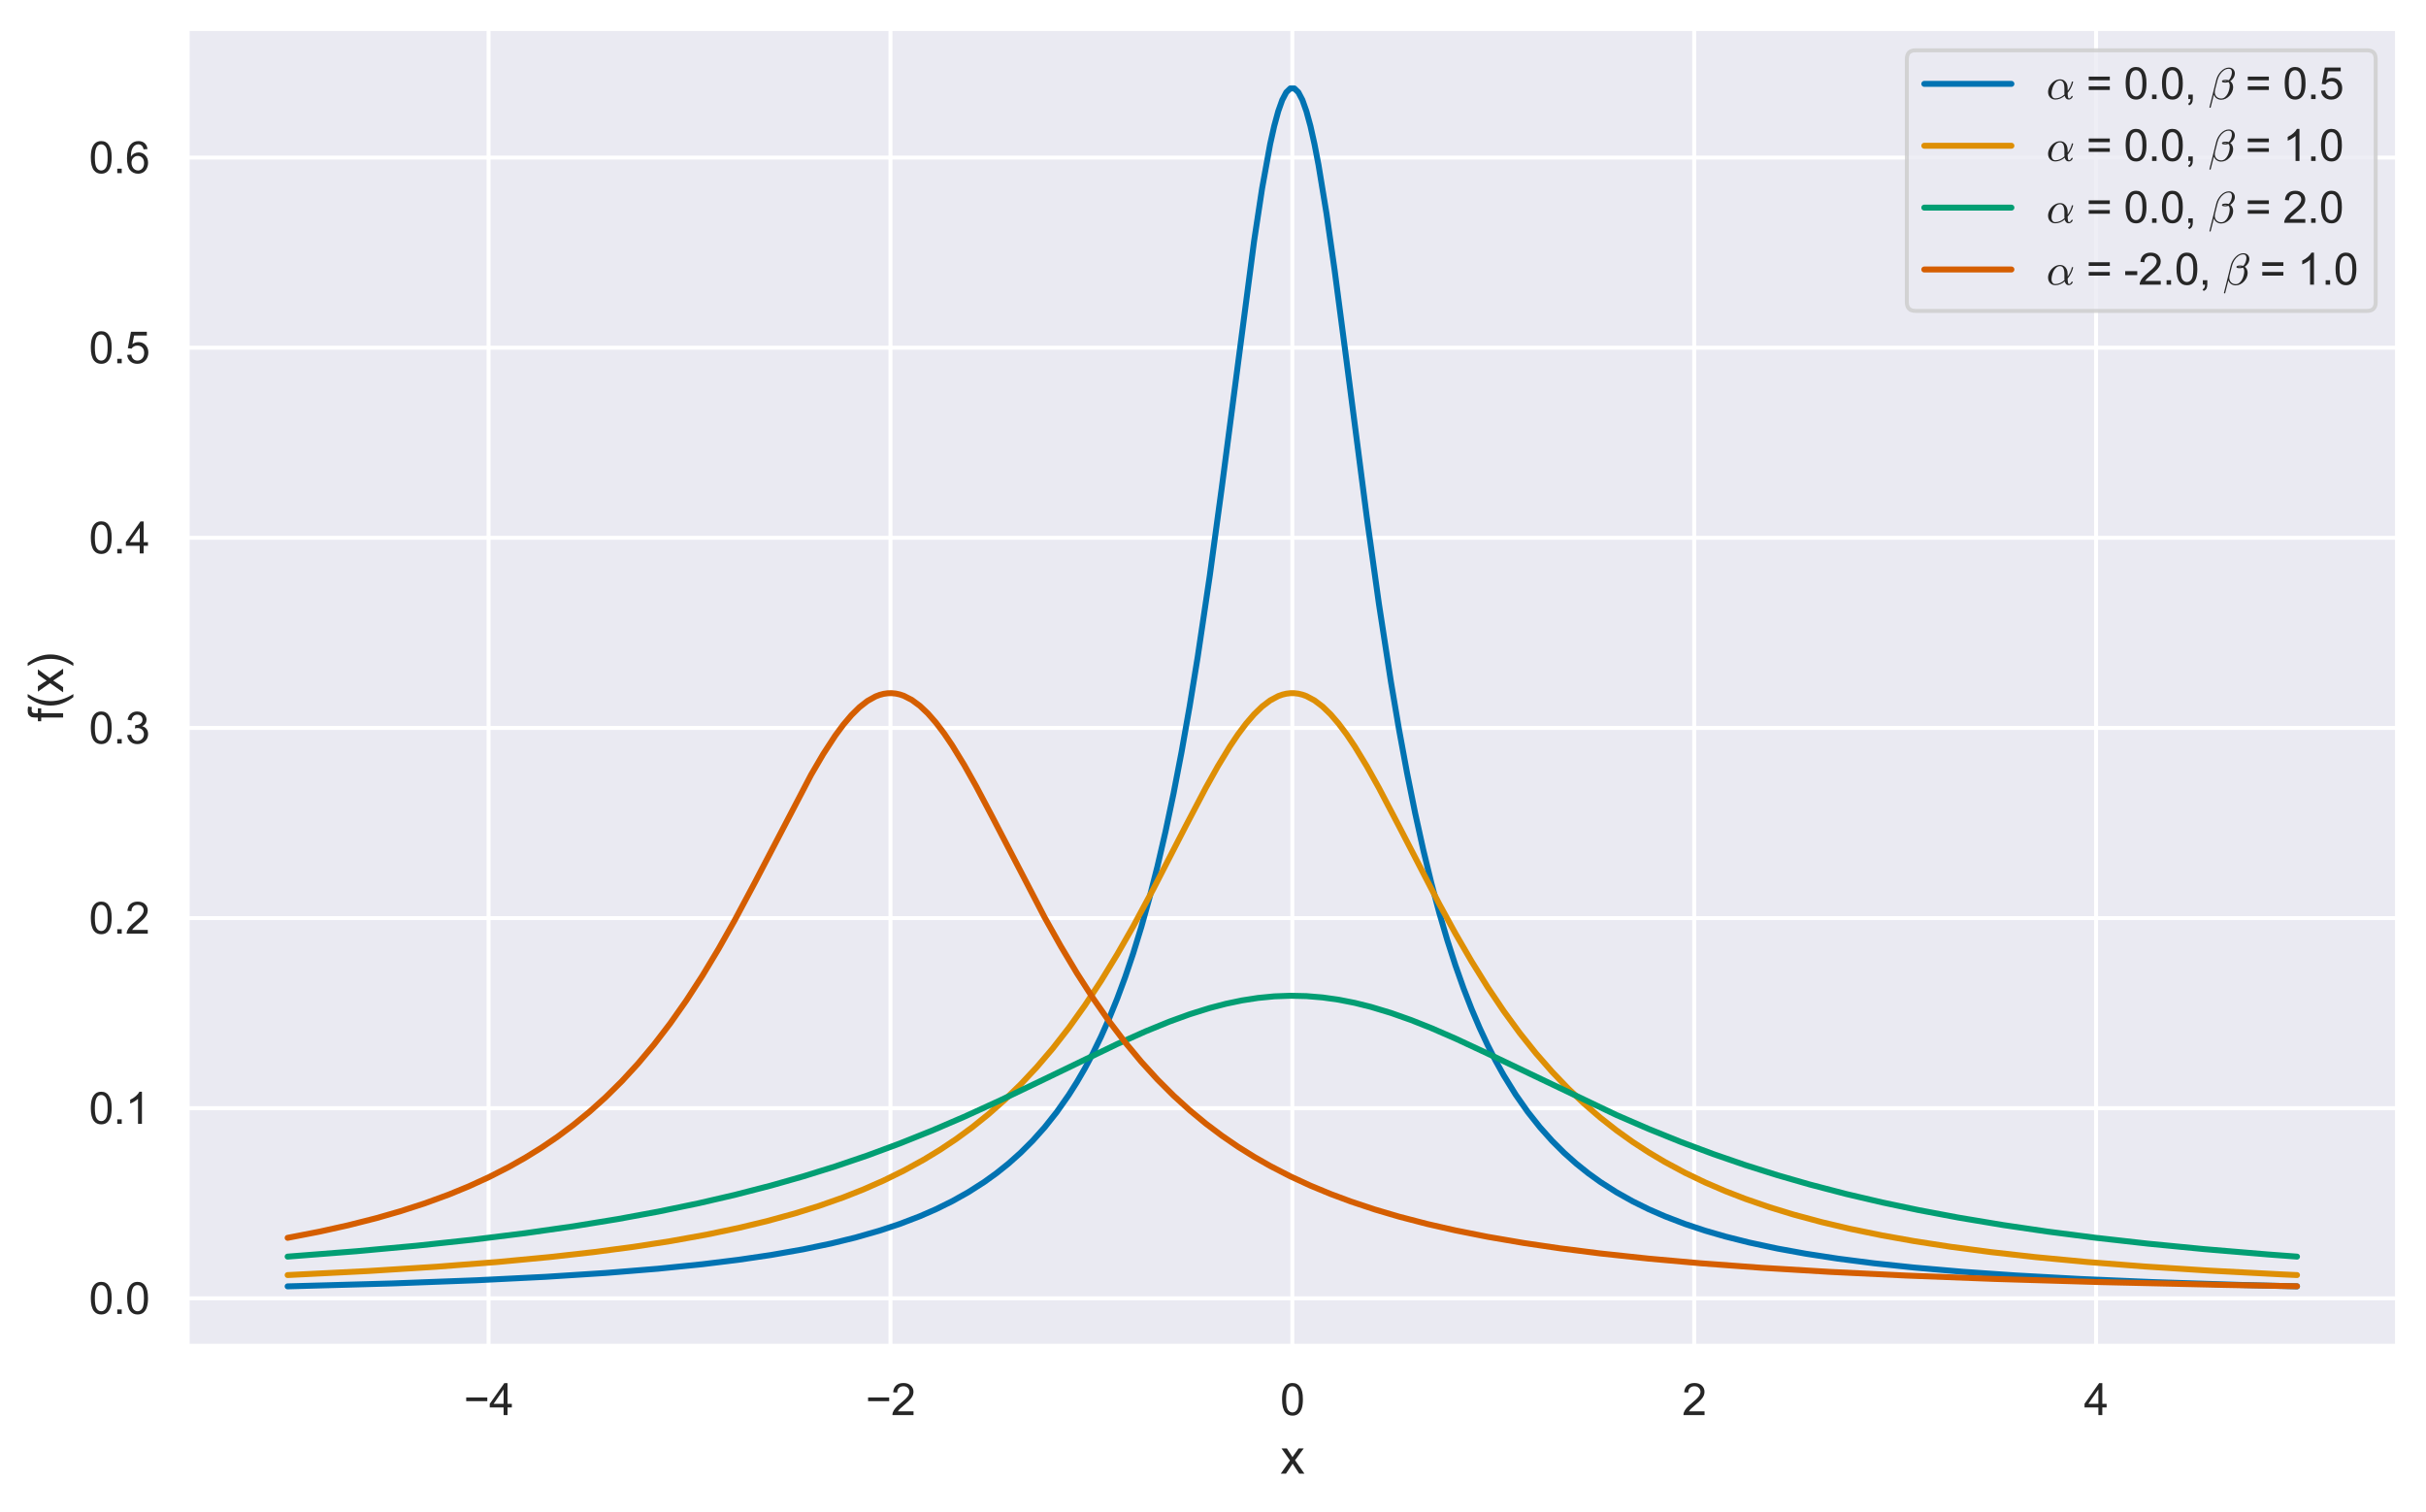 <?xml version="1.0" encoding="utf-8" standalone="no"?>
<!DOCTYPE svg PUBLIC "-//W3C//DTD SVG 1.1//EN"
  "http://www.w3.org/Graphics/SVG/1.1/DTD/svg11.dtd">
<svg xmlns:xlink="http://www.w3.org/1999/xlink" width="612.451pt" height="381.574pt" viewBox="0 0 612.451 381.574" xmlns="http://www.w3.org/2000/svg" version="1.1">
 <defs>
  <style type="text/css">*{stroke-linejoin: round; stroke-linecap: butt}</style>
 </defs>
 <g id="figure_1">
  <g id="patch_1">
   <path d="M 0 381.574 
L 612.451 381.574 
L 612.451 0 
L 0 0 
z
" style="fill: #ffffff"/>
  </g>
  <g id="axes_1">
   <g id="patch_2">
    <path d="M 47.251 339.84 
L 605.251 339.84 
L 605.251 7.2 
L 47.251 7.2 
z
" style="fill: #eaeaf2"/>
   </g>
   <g id="matplotlib.axis_1">
    <g id="xtick_1">
     <g id="line2d_1">
      <path d="M 123.342 339.84 
L 123.342 7.2 
" clip-path="url(#pf25bba4bfc)" style="fill: none; stroke: #ffffff; stroke-linecap: round"/>
     </g>
     <g id="text_1">
      <!-- −4 -->
      <g style="fill: #262626" transform="translate(117.071 357.214) scale(0.11 -0.11)">
       <defs>
        <path id="ArialMT-2212" d="M 3381 1997 
L 356 1997 
L 356 2522 
L 3381 2522 
L 3381 1997 
z
" transform="scale(0.016)"/>
        <path id="ArialMT-34" d="M 2069 0 
L 2069 1097 
L 81 1097 
L 81 1613 
L 2172 4581 
L 2631 4581 
L 2631 1613 
L 3250 1613 
L 3250 1097 
L 2631 1097 
L 2631 0 
L 2069 0 
z
M 2069 1613 
L 2069 3678 
L 634 1613 
L 2069 1613 
z
" transform="scale(0.016)"/>
       </defs>
       <use xlink:href="#ArialMT-2212"/>
       <use xlink:href="#ArialMT-34" x="58.398"/>
      </g>
     </g>
    </g>
    <g id="xtick_2">
     <g id="line2d_2">
      <path d="M 224.797 339.84 
L 224.797 7.2 
" clip-path="url(#pf25bba4bfc)" style="fill: none; stroke: #ffffff; stroke-linecap: round"/>
     </g>
     <g id="text_2">
      <!-- −2 -->
      <g style="fill: #262626" transform="translate(218.526 357.214) scale(0.11 -0.11)">
       <defs>
        <path id="ArialMT-32" d="M 3222 541 
L 3222 0 
L 194 0 
Q 188 203 259 391 
Q 375 700 629 1000 
Q 884 1300 1366 1694 
Q 2113 2306 2375 2664 
Q 2638 3022 2638 3341 
Q 2638 3675 2398 3904 
Q 2159 4134 1775 4134 
Q 1369 4134 1125 3890 
Q 881 3647 878 3216 
L 300 3275 
Q 359 3922 746 4261 
Q 1134 4600 1788 4600 
Q 2447 4600 2831 4234 
Q 3216 3869 3216 3328 
Q 3216 3053 3103 2787 
Q 2991 2522 2730 2228 
Q 2469 1934 1863 1422 
Q 1356 997 1212 845 
Q 1069 694 975 541 
L 3222 541 
z
" transform="scale(0.016)"/>
       </defs>
       <use xlink:href="#ArialMT-2212"/>
       <use xlink:href="#ArialMT-32" x="58.398"/>
      </g>
     </g>
    </g>
    <g id="xtick_3">
     <g id="line2d_3">
      <path d="M 326.251 339.84 
L 326.251 7.2 
" clip-path="url(#pf25bba4bfc)" style="fill: none; stroke: #ffffff; stroke-linecap: round"/>
     </g>
     <g id="text_3">
      <!-- 0 -->
      <g style="fill: #262626" transform="translate(323.193 357.214) scale(0.11 -0.11)">
       <defs>
        <path id="ArialMT-30" d="M 266 2259 
Q 266 3072 433 3567 
Q 600 4063 929 4331 
Q 1259 4600 1759 4600 
Q 2128 4600 2406 4451 
Q 2684 4303 2865 4023 
Q 3047 3744 3150 3342 
Q 3253 2941 3253 2259 
Q 3253 1453 3087 958 
Q 2922 463 2592 192 
Q 2263 -78 1759 -78 
Q 1097 -78 719 397 
Q 266 969 266 2259 
z
M 844 2259 
Q 844 1131 1108 757 
Q 1372 384 1759 384 
Q 2147 384 2411 759 
Q 2675 1134 2675 2259 
Q 2675 3391 2411 3762 
Q 2147 4134 1753 4134 
Q 1366 4134 1134 3806 
Q 844 3388 844 2259 
z
" transform="scale(0.016)"/>
       </defs>
       <use xlink:href="#ArialMT-30"/>
      </g>
     </g>
    </g>
    <g id="xtick_4">
     <g id="line2d_4">
      <path d="M 427.706 339.84 
L 427.706 7.2 
" clip-path="url(#pf25bba4bfc)" style="fill: none; stroke: #ffffff; stroke-linecap: round"/>
     </g>
     <g id="text_4">
      <!-- 2 -->
      <g style="fill: #262626" transform="translate(424.647 357.214) scale(0.11 -0.11)">
       <use xlink:href="#ArialMT-32"/>
      </g>
     </g>
    </g>
    <g id="xtick_5">
     <g id="line2d_5">
      <path d="M 529.16 339.84 
L 529.16 7.2 
" clip-path="url(#pf25bba4bfc)" style="fill: none; stroke: #ffffff; stroke-linecap: round"/>
     </g>
     <g id="text_5">
      <!-- 4 -->
      <g style="fill: #262626" transform="translate(526.102 357.214) scale(0.11 -0.11)">
       <use xlink:href="#ArialMT-34"/>
      </g>
     </g>
    </g>
    <g id="text_6">
     <!-- x -->
     <g style="fill: #262626" transform="translate(323.251 371.989) scale(0.12 -0.12)">
      <defs>
       <path id="ArialMT-78" d="M 47 0 
L 1259 1725 
L 138 3319 
L 841 3319 
L 1350 2541 
Q 1494 2319 1581 2169 
Q 1719 2375 1834 2534 
L 2394 3319 
L 3066 3319 
L 1919 1756 
L 3153 0 
L 2463 0 
L 1781 1031 
L 1600 1309 
L 728 0 
L 47 0 
z
" transform="scale(0.016)"/>
      </defs>
      <use xlink:href="#ArialMT-78"/>
     </g>
    </g>
   </g>
   <g id="matplotlib.axis_2">
    <g id="ytick_1">
     <g id="line2d_6">
      <path d="M 47.251 327.745 
L 605.251 327.745 
" clip-path="url(#pf25bba4bfc)" style="fill: none; stroke: #ffffff; stroke-linecap: round"/>
     </g>
     <g id="text_7">
      <!-- 0.0 -->
      <g style="fill: #262626" transform="translate(22.461 331.682) scale(0.11 -0.11)">
       <defs>
        <path id="ArialMT-2e" d="M 581 0 
L 581 641 
L 1222 641 
L 1222 0 
L 581 0 
z
" transform="scale(0.016)"/>
       </defs>
       <use xlink:href="#ArialMT-30"/>
       <use xlink:href="#ArialMT-2e" x="55.615"/>
       <use xlink:href="#ArialMT-30" x="83.398"/>
      </g>
     </g>
    </g>
    <g id="ytick_2">
     <g id="line2d_7">
      <path d="M 47.251 279.75 
L 605.251 279.75 
" clip-path="url(#pf25bba4bfc)" style="fill: none; stroke: #ffffff; stroke-linecap: round"/>
     </g>
     <g id="text_8">
      <!-- 0.1 -->
      <g style="fill: #262626" transform="translate(22.461 283.687) scale(0.11 -0.11)">
       <defs>
        <path id="ArialMT-31" d="M 2384 0 
L 1822 0 
L 1822 3584 
Q 1619 3391 1289 3197 
Q 959 3003 697 2906 
L 697 3450 
Q 1169 3672 1522 3987 
Q 1875 4303 2022 4600 
L 2384 4600 
L 2384 0 
z
" transform="scale(0.016)"/>
       </defs>
       <use xlink:href="#ArialMT-30"/>
       <use xlink:href="#ArialMT-2e" x="55.615"/>
       <use xlink:href="#ArialMT-31" x="83.398"/>
      </g>
     </g>
    </g>
    <g id="ytick_3">
     <g id="line2d_8">
      <path d="M 47.251 231.755 
L 605.251 231.755 
" clip-path="url(#pf25bba4bfc)" style="fill: none; stroke: #ffffff; stroke-linecap: round"/>
     </g>
     <g id="text_9">
      <!-- 0.2 -->
      <g style="fill: #262626" transform="translate(22.461 235.691) scale(0.11 -0.11)">
       <use xlink:href="#ArialMT-30"/>
       <use xlink:href="#ArialMT-2e" x="55.615"/>
       <use xlink:href="#ArialMT-32" x="83.398"/>
      </g>
     </g>
    </g>
    <g id="ytick_4">
     <g id="line2d_9">
      <path d="M 47.251 183.759 
L 605.251 183.759 
" clip-path="url(#pf25bba4bfc)" style="fill: none; stroke: #ffffff; stroke-linecap: round"/>
     </g>
     <g id="text_10">
      <!-- 0.3 -->
      <g style="fill: #262626" transform="translate(22.461 187.696) scale(0.11 -0.11)">
       <defs>
        <path id="ArialMT-33" d="M 269 1209 
L 831 1284 
Q 928 806 1161 595 
Q 1394 384 1728 384 
Q 2125 384 2398 659 
Q 2672 934 2672 1341 
Q 2672 1728 2419 1979 
Q 2166 2231 1775 2231 
Q 1616 2231 1378 2169 
L 1441 2663 
Q 1497 2656 1531 2656 
Q 1891 2656 2178 2843 
Q 2466 3031 2466 3422 
Q 2466 3731 2256 3934 
Q 2047 4138 1716 4138 
Q 1388 4138 1169 3931 
Q 950 3725 888 3313 
L 325 3413 
Q 428 3978 793 4289 
Q 1159 4600 1703 4600 
Q 2078 4600 2393 4439 
Q 2709 4278 2876 4000 
Q 3044 3722 3044 3409 
Q 3044 3113 2884 2869 
Q 2725 2625 2413 2481 
Q 2819 2388 3044 2092 
Q 3269 1797 3269 1353 
Q 3269 753 2831 336 
Q 2394 -81 1725 -81 
Q 1122 -81 723 278 
Q 325 638 269 1209 
z
" transform="scale(0.016)"/>
       </defs>
       <use xlink:href="#ArialMT-30"/>
       <use xlink:href="#ArialMT-2e" x="55.615"/>
       <use xlink:href="#ArialMT-33" x="83.398"/>
      </g>
     </g>
    </g>
    <g id="ytick_5">
     <g id="line2d_10">
      <path d="M 47.251 135.764 
L 605.251 135.764 
" clip-path="url(#pf25bba4bfc)" style="fill: none; stroke: #ffffff; stroke-linecap: round"/>
     </g>
     <g id="text_11">
      <!-- 0.4 -->
      <g style="fill: #262626" transform="translate(22.461 139.701) scale(0.11 -0.11)">
       <use xlink:href="#ArialMT-30"/>
       <use xlink:href="#ArialMT-2e" x="55.615"/>
       <use xlink:href="#ArialMT-34" x="83.398"/>
      </g>
     </g>
    </g>
    <g id="ytick_6">
     <g id="line2d_11">
      <path d="M 47.251 87.768 
L 605.251 87.768 
" clip-path="url(#pf25bba4bfc)" style="fill: none; stroke: #ffffff; stroke-linecap: round"/>
     </g>
     <g id="text_12">
      <!-- 0.5 -->
      <g style="fill: #262626" transform="translate(22.461 91.705) scale(0.11 -0.11)">
       <defs>
        <path id="ArialMT-35" d="M 266 1200 
L 856 1250 
Q 922 819 1161 601 
Q 1400 384 1738 384 
Q 2144 384 2425 690 
Q 2706 997 2706 1503 
Q 2706 1984 2436 2262 
Q 2166 2541 1728 2541 
Q 1456 2541 1237 2417 
Q 1019 2294 894 2097 
L 366 2166 
L 809 4519 
L 3088 4519 
L 3088 3981 
L 1259 3981 
L 1013 2750 
Q 1425 3038 1878 3038 
Q 2478 3038 2890 2622 
Q 3303 2206 3303 1553 
Q 3303 931 2941 478 
Q 2500 -78 1738 -78 
Q 1113 -78 717 272 
Q 322 622 266 1200 
z
" transform="scale(0.016)"/>
       </defs>
       <use xlink:href="#ArialMT-30"/>
       <use xlink:href="#ArialMT-2e" x="55.615"/>
       <use xlink:href="#ArialMT-35" x="83.398"/>
      </g>
     </g>
    </g>
    <g id="ytick_7">
     <g id="line2d_12">
      <path d="M 47.251 39.773 
L 605.251 39.773 
" clip-path="url(#pf25bba4bfc)" style="fill: none; stroke: #ffffff; stroke-linecap: round"/>
     </g>
     <g id="text_13">
      <!-- 0.6 -->
      <g style="fill: #262626" transform="translate(22.461 43.71) scale(0.11 -0.11)">
       <defs>
        <path id="ArialMT-36" d="M 3184 3459 
L 2625 3416 
Q 2550 3747 2413 3897 
Q 2184 4138 1850 4138 
Q 1581 4138 1378 3988 
Q 1113 3794 959 3422 
Q 806 3050 800 2363 
Q 1003 2672 1297 2822 
Q 1591 2972 1913 2972 
Q 2475 2972 2870 2558 
Q 3266 2144 3266 1488 
Q 3266 1056 3080 686 
Q 2894 316 2569 119 
Q 2244 -78 1831 -78 
Q 1128 -78 684 439 
Q 241 956 241 2144 
Q 241 3472 731 4075 
Q 1159 4600 1884 4600 
Q 2425 4600 2770 4297 
Q 3116 3994 3184 3459 
z
M 888 1484 
Q 888 1194 1011 928 
Q 1134 663 1356 523 
Q 1578 384 1822 384 
Q 2178 384 2434 671 
Q 2691 959 2691 1453 
Q 2691 1928 2437 2201 
Q 2184 2475 1800 2475 
Q 1419 2475 1153 2201 
Q 888 1928 888 1484 
z
" transform="scale(0.016)"/>
       </defs>
       <use xlink:href="#ArialMT-30"/>
       <use xlink:href="#ArialMT-2e" x="55.615"/>
       <use xlink:href="#ArialMT-36" x="83.398"/>
      </g>
     </g>
    </g>
    <g id="text_14">
     <!-- f(x) -->
     <g style="fill: #262626" transform="translate(15.936 182.183) rotate(-90) scale(0.12 -0.12)">
      <defs>
       <path id="ArialMT-66" d="M 556 0 
L 556 2881 
L 59 2881 
L 59 3319 
L 556 3319 
L 556 3672 
Q 556 4006 616 4169 
Q 697 4388 901 4523 
Q 1106 4659 1475 4659 
Q 1713 4659 2000 4603 
L 1916 4113 
Q 1741 4144 1584 4144 
Q 1328 4144 1222 4034 
Q 1116 3925 1116 3625 
L 1116 3319 
L 1763 3319 
L 1763 2881 
L 1116 2881 
L 1116 0 
L 556 0 
z
" transform="scale(0.016)"/>
       <path id="ArialMT-28" d="M 1497 -1347 
Q 1031 -759 709 28 
Q 388 816 388 1659 
Q 388 2403 628 3084 
Q 909 3875 1497 4659 
L 1900 4659 
Q 1522 4009 1400 3731 
Q 1209 3300 1100 2831 
Q 966 2247 966 1656 
Q 966 153 1900 -1347 
L 1497 -1347 
z
" transform="scale(0.016)"/>
       <path id="ArialMT-29" d="M 791 -1347 
L 388 -1347 
Q 1322 153 1322 1656 
Q 1322 2244 1188 2822 
Q 1081 3291 891 3722 
Q 769 4003 388 4659 
L 791 4659 
Q 1378 3875 1659 3084 
Q 1900 2403 1900 1659 
Q 1900 816 1576 28 
Q 1253 -759 791 -1347 
z
" transform="scale(0.016)"/>
      </defs>
      <use xlink:href="#ArialMT-66"/>
      <use xlink:href="#ArialMT-28" x="27.783"/>
      <use xlink:href="#ArialMT-78" x="61.084"/>
      <use xlink:href="#ArialMT-29" x="111.084"/>
     </g>
    </g>
   </g>
   <g id="line2d_13">
    <path d="M 72.615 324.72 
L 99.046 323.984 
L 120.394 323.176 
L 137.676 322.316 
L 152.925 321.339 
L 166.14 320.265 
L 177.322 319.133 
L 186.472 318.006 
L 194.604 316.809 
L 202.737 315.382 
L 209.853 313.895 
L 215.952 312.4 
L 222.052 310.654 
L 227.135 308.967 
L 232.218 307.023 
L 236.284 305.248 
L 240.35 303.243 
L 244.417 300.966 
L 248.483 298.369 
L 251.533 296.175 
L 254.582 293.736 
L 257.632 291.017 
L 260.682 287.976 
L 263.732 284.564 
L 266.781 280.72 
L 269.831 276.377 
L 271.864 273.163 
L 273.897 269.663 
L 275.931 265.845 
L 277.964 261.673 
L 279.997 257.11 
L 282.03 252.11 
L 284.063 246.626 
L 286.096 240.606 
L 288.13 233.991 
L 290.163 226.721 
L 292.196 218.73 
L 294.229 209.954 
L 296.262 200.327 
L 298.295 189.791 
L 300.328 178.302 
L 302.362 165.835 
L 305.411 145.339 
L 308.461 122.95 
L 316.594 60.886 
L 318.627 47.519 
L 320.66 36.357 
L 321.677 31.824 
L 322.693 28.094 
L 323.71 25.235 
L 324.726 23.298 
L 325.743 22.32 
L 326.76 22.32 
L 327.776 23.298 
L 328.793 25.235 
L 329.809 28.094 
L 330.826 31.824 
L 331.842 36.357 
L 332.859 41.617 
L 334.892 53.972 
L 336.925 68.17 
L 339.975 91.394 
L 345.058 130.592 
L 348.108 152.402 
L 351.157 172.191 
L 353.191 184.168 
L 355.224 195.176 
L 357.257 205.25 
L 359.29 214.444 
L 361.323 222.82 
L 363.356 230.442 
L 365.39 237.376 
L 367.423 243.686 
L 369.456 249.432 
L 371.489 254.667 
L 373.522 259.443 
L 375.555 263.806 
L 377.588 267.796 
L 379.622 271.451 
L 382.671 276.377 
L 385.721 280.72 
L 388.771 284.564 
L 391.821 287.976 
L 394.87 291.017 
L 397.92 293.736 
L 400.97 296.175 
L 404.02 298.369 
L 408.086 300.966 
L 412.152 303.243 
L 416.218 305.248 
L 420.285 307.023 
L 425.368 308.967 
L 430.451 310.654 
L 435.533 312.128 
L 441.633 313.661 
L 448.749 315.184 
L 455.865 316.476 
L 463.998 317.725 
L 473.147 318.9 
L 483.313 319.979 
L 495.512 321.035 
L 508.727 321.954 
L 524.992 322.848 
L 543.291 323.629 
L 565.656 324.354 
L 579.888 324.72 
L 579.888 324.72 
" clip-path="url(#pf25bba4bfc)" style="fill: none; stroke: #0173b2; stroke-width: 1.5; stroke-linecap: round"/>
   </g>
   <g id="line2d_14">
    <path d="M 72.615 321.869 
L 92.946 320.849 
L 110.228 319.761 
L 125.477 318.578 
L 138.692 317.332 
L 149.875 316.073 
L 160.041 314.727 
L 169.19 313.314 
L 178.339 311.667 
L 186.472 309.966 
L 193.588 308.257 
L 200.704 306.304 
L 206.803 304.402 
L 212.903 302.253 
L 217.986 300.244 
L 223.069 298.008 
L 228.151 295.513 
L 233.234 292.724 
L 237.301 290.253 
L 241.367 287.543 
L 245.433 284.567 
L 249.5 281.299 
L 253.566 277.706 
L 257.632 273.758 
L 261.699 269.421 
L 265.765 264.662 
L 269.831 259.452 
L 273.897 253.768 
L 277.964 247.596 
L 282.03 240.939 
L 286.096 233.823 
L 291.179 224.381 
L 299.312 208.579 
L 304.395 198.892 
L 307.445 193.432 
L 310.494 188.415 
L 312.527 185.391 
L 314.561 182.676 
L 316.594 180.315 
L 318.627 178.346 
L 320.66 176.805 
L 322.693 175.719 
L 323.71 175.354 
L 324.726 175.109 
L 325.743 174.987 
L 326.76 174.987 
L 327.776 175.109 
L 328.793 175.354 
L 329.809 175.719 
L 331.842 176.805 
L 333.876 178.346 
L 335.909 180.315 
L 337.942 182.676 
L 339.975 185.391 
L 342.008 188.415 
L 345.058 193.432 
L 348.108 198.892 
L 353.191 208.579 
L 363.356 228.221 
L 367.423 235.642 
L 371.489 242.648 
L 375.555 249.185 
L 379.622 255.235 
L 383.688 260.799 
L 387.754 265.893 
L 391.821 270.543 
L 395.887 274.78 
L 399.953 278.637 
L 404.02 282.145 
L 408.086 285.337 
L 412.152 288.244 
L 416.218 290.892 
L 420.285 293.307 
L 425.368 296.035 
L 430.451 298.475 
L 435.533 300.663 
L 440.616 302.63 
L 446.716 304.735 
L 452.815 306.6 
L 459.931 308.515 
L 467.047 310.192 
L 475.18 311.863 
L 483.313 313.314 
L 492.462 314.727 
L 502.628 316.073 
L 513.81 317.332 
L 527.026 318.578 
L 541.258 319.69 
L 557.523 320.733 
L 575.821 321.684 
L 579.888 321.869 
L 579.888 321.869 
" clip-path="url(#pf25bba4bfc)" style="fill: none; stroke: #de8f05; stroke-width: 1.5; stroke-linecap: round"/>
   </g>
   <g id="line2d_15">
    <path d="M 72.615 317.209 
L 89.897 315.86 
L 105.145 314.46 
L 119.378 312.935 
L 132.593 311.295 
L 144.792 309.554 
L 155.974 307.732 
L 166.14 305.861 
L 176.306 303.757 
L 185.455 301.638 
L 194.604 299.282 
L 202.737 296.971 
L 210.87 294.438 
L 219.002 291.671 
L 227.135 288.661 
L 235.267 285.408 
L 243.4 281.919 
L 252.549 277.745 
L 263.732 272.382 
L 282.03 263.554 
L 289.146 260.37 
L 295.246 257.883 
L 300.328 256.04 
L 305.411 254.451 
L 309.478 253.391 
L 313.544 252.538 
L 317.61 251.908 
L 321.677 251.513 
L 325.743 251.36 
L 329.809 251.452 
L 333.876 251.787 
L 337.942 252.359 
L 342.008 253.157 
L 346.075 254.167 
L 351.157 255.7 
L 356.24 257.496 
L 361.323 259.512 
L 367.423 262.159 
L 375.555 265.952 
L 408.086 281.468 
L 416.218 284.984 
L 424.351 288.268 
L 432.484 291.308 
L 440.616 294.105 
L 448.749 296.666 
L 456.882 299.005 
L 466.031 301.389 
L 475.18 303.533 
L 484.329 305.46 
L 494.495 307.375 
L 505.677 309.239 
L 516.86 310.882 
L 529.059 312.456 
L 542.274 313.941 
L 556.506 315.326 
L 572.772 316.681 
L 579.888 317.209 
L 579.888 317.209 
" clip-path="url(#pf25bba4bfc)" style="fill: none; stroke: #029e73; stroke-width: 1.5; stroke-linecap: round"/>
   </g>
   <g id="line2d_16">
    <path d="M 72.615 312.468 
L 80.748 310.89 
L 87.864 309.309 
L 94.98 307.508 
L 101.079 305.757 
L 107.179 303.785 
L 113.278 301.554 
L 118.361 299.466 
L 123.444 297.141 
L 128.527 294.545 
L 132.593 292.248 
L 136.659 289.731 
L 140.726 286.97 
L 144.792 283.938 
L 148.858 280.607 
L 152.925 276.946 
L 156.991 272.923 
L 161.057 268.504 
L 165.124 263.657 
L 169.19 258.354 
L 173.256 252.573 
L 177.322 246.303 
L 181.389 239.551 
L 185.455 232.35 
L 190.538 222.825 
L 204.77 195.572 
L 207.82 190.359 
L 210.87 185.68 
L 212.903 182.932 
L 214.936 180.534 
L 216.969 178.524 
L 219.002 176.939 
L 221.035 175.807 
L 222.052 175.417 
L 223.069 175.148 
L 224.085 175.001 
L 225.102 174.977 
L 226.118 175.075 
L 227.135 175.295 
L 228.151 175.637 
L 230.185 176.676 
L 232.218 178.172 
L 234.251 180.1 
L 236.284 182.424 
L 238.317 185.104 
L 240.35 188.1 
L 243.4 193.083 
L 246.45 198.517 
L 250.516 206.213 
L 263.732 231.607 
L 267.798 238.85 
L 271.864 245.649 
L 275.931 251.968 
L 279.997 257.798 
L 284.063 263.148 
L 288.13 268.039 
L 292.196 272.499 
L 296.262 276.561 
L 300.328 280.256 
L 304.395 283.619 
L 308.461 286.679 
L 312.527 289.466 
L 316.594 292.006 
L 320.66 294.325 
L 325.743 296.944 
L 330.826 299.29 
L 335.909 301.395 
L 340.992 303.289 
L 347.091 305.318 
L 353.191 307.118 
L 360.307 308.968 
L 367.423 310.59 
L 375.555 312.207 
L 384.705 313.777 
L 393.854 315.126 
L 404.02 316.414 
L 416.218 317.72 
L 429.434 318.901 
L 444.683 320.025 
L 461.964 321.062 
L 481.279 321.994 
L 503.644 322.851 
L 530.075 323.64 
L 561.589 324.356 
L 579.888 324.69 
L 579.888 324.69 
" clip-path="url(#pf25bba4bfc)" style="fill: none; stroke: #d55e00; stroke-width: 1.5; stroke-linecap: round"/>
   </g>
   <g id="patch_3">
    <path d="M 47.251 339.84 
L 47.251 7.2 
" style="fill: none; stroke: #ffffff; stroke-width: 1.25; stroke-linejoin: miter; stroke-linecap: square"/>
   </g>
   <g id="patch_4">
    <path d="M 605.251 339.84 
L 605.251 7.2 
" style="fill: none; stroke: #ffffff; stroke-width: 1.25; stroke-linejoin: miter; stroke-linecap: square"/>
   </g>
   <g id="patch_5">
    <path d="M 47.251 339.84 
L 605.251 339.84 
" style="fill: none; stroke: #ffffff; stroke-width: 1.25; stroke-linejoin: miter; stroke-linecap: square"/>
   </g>
   <g id="patch_6">
    <path d="M 47.251 7.2 
L 605.251 7.2 
" style="fill: none; stroke: #ffffff; stroke-width: 1.25; stroke-linejoin: miter; stroke-linecap: square"/>
   </g>
   <g id="legend_1">
    <g id="patch_7">
     <path d="M 483.591 78.48 
L 597.551 78.48 
Q 599.751 78.48 599.751 76.28 
L 599.751 14.9 
Q 599.751 12.7 597.551 12.7 
L 483.591 12.7 
Q 481.391 12.7 481.391 14.9 
L 481.391 76.28 
Q 481.391 78.48 483.591 78.48 
z
" style="fill: #eaeaf2; opacity: 0.8; stroke: #cccccc; stroke-linejoin: miter"/>
    </g>
    <g id="line2d_17">
     <path d="M 485.791 21.17 
L 496.791 21.17 
L 507.791 21.17 
" style="fill: none; stroke: #0173b2; stroke-width: 1.5; stroke-linecap: round"/>
    </g>
    <g id="text_15">
     <!-- $\alpha$ = 0.0, $\beta$ = 0.5 -->
     <g style="fill: #262626" transform="translate(516.591 25.02) scale(0.11 -0.11)">
      <defs>
       <path id="Cmmi10-ae" d="M 1288 -72 
Q 984 -72 748 72 
Q 513 216 384 459 
Q 256 703 256 1013 
Q 256 1447 498 1872 
Q 741 2297 1142 2562 
Q 1544 2828 1984 2828 
Q 2309 2828 2556 2658 
Q 2803 2488 2931 2205 
Q 3059 1922 3059 1600 
L 3066 1172 
Q 3284 1475 3436 1801 
Q 3588 2128 3669 2478 
Q 3681 2516 3719 2516 
L 3794 2516 
Q 3853 2516 3853 2456 
Q 3853 2450 3847 2438 
Q 3772 2144 3659 1873 
Q 3547 1603 3395 1350 
Q 3244 1097 3066 891 
Q 3066 97 3250 97 
Q 3369 97 3445 167 
Q 3522 238 3580 341 
Q 3638 444 3653 447 
L 3731 447 
Q 3781 447 3781 384 
Q 3781 225 3598 76 
Q 3416 -72 3238 -72 
Q 3006 -72 2853 78 
Q 2700 228 2644 469 
Q 2344 213 1994 70 
Q 1644 -72 1288 -72 
z
M 1300 97 
Q 1984 97 2613 659 
Q 2609 697 2603 751 
Q 2597 806 2597 813 
L 2597 1503 
Q 2597 2663 1972 2663 
Q 1597 2663 1315 2342 
Q 1034 2022 892 1576 
Q 750 1131 750 763 
Q 750 484 892 290 
Q 1034 97 1300 97 
z
" transform="scale(0.016)"/>
       <path id="ArialMT-20" transform="scale(0.016)"/>
       <path id="ArialMT-3d" d="M 3381 2694 
L 356 2694 
L 356 3219 
L 3381 3219 
L 3381 2694 
z
M 3381 1303 
L 356 1303 
L 356 1828 
L 3381 1828 
L 3381 1303 
z
" transform="scale(0.016)"/>
       <path id="ArialMT-2c" d="M 569 0 
L 569 641 
L 1209 641 
L 1209 0 
Q 1209 -353 1084 -570 
Q 959 -788 688 -906 
L 531 -666 
Q 709 -588 793 -436 
Q 878 -284 888 0 
L 569 0 
z
" transform="scale(0.016)"/>
       <path id="Cmmi10-af" d="M 172 -1241 
Q 153 -1241 137 -1219 
Q 122 -1197 122 -1178 
L 1106 2778 
Q 1191 3097 1353 3397 
Q 1516 3697 1761 3955 
Q 2006 4213 2300 4363 
Q 2594 4513 2925 4513 
Q 3163 4513 3355 4408 
Q 3547 4303 3658 4114 
Q 3769 3925 3769 3688 
Q 3769 3459 3681 3251 
Q 3594 3044 3437 2864 
Q 3281 2684 3103 2572 
Q 3206 2506 3287 2404 
Q 3369 2303 3419 2192 
Q 3469 2081 3497 1945 
Q 3525 1809 3525 1691 
Q 3525 1363 3384 1044 
Q 3244 725 3001 465 
Q 2759 206 2446 54 
Q 2134 -97 1806 -97 
Q 1447 -97 1159 100 
Q 872 297 763 634 
L 300 -1203 
Q 300 -1241 250 -1241 
L 172 -1241 
z
M 1819 78 
Q 2106 78 2339 267 
Q 2572 456 2723 742 
Q 2875 1028 2954 1348 
Q 3034 1669 3034 1931 
Q 3034 2256 2847 2444 
Q 2628 2363 2419 2363 
Q 1913 2363 1913 2534 
Q 1913 2759 2491 2759 
Q 2697 2759 2869 2694 
Q 3006 2800 3118 3006 
Q 3231 3213 3289 3438 
Q 3347 3663 3347 3859 
Q 3347 4069 3236 4208 
Q 3125 4347 2913 4347 
Q 2522 4347 2186 4106 
Q 1850 3866 1619 3498 
Q 1388 3131 1288 2741 
L 934 1325 
Q 900 1178 891 997 
Q 891 597 1153 337 
Q 1416 78 1819 78 
z
M 2106 2553 
Q 2203 2528 2425 2528 
Q 2534 2528 2644 2566 
Q 2638 2572 2619 2572 
Q 2550 2591 2472 2591 
Q 2181 2591 2106 2553 
z
" transform="scale(0.016)"/>
      </defs>
      <use xlink:href="#Cmmi10-ae" transform="translate(0 0.125)"/>
      <use xlink:href="#ArialMT-20" transform="translate(63.916 0.125)"/>
      <use xlink:href="#ArialMT-3d" transform="translate(91.699 0.125)"/>
      <use xlink:href="#ArialMT-20" transform="translate(150.098 0.125)"/>
      <use xlink:href="#ArialMT-30" transform="translate(177.881 0.125)"/>
      <use xlink:href="#ArialMT-2e" transform="translate(233.496 0.125)"/>
      <use xlink:href="#ArialMT-30" transform="translate(261.279 0.125)"/>
      <use xlink:href="#ArialMT-2c" transform="translate(316.895 0.125)"/>
      <use xlink:href="#ArialMT-20" transform="translate(344.678 0.125)"/>
      <use xlink:href="#Cmmi10-af" transform="translate(372.461 0.125)"/>
      <use xlink:href="#ArialMT-20" transform="translate(428.955 0.125)"/>
      <use xlink:href="#ArialMT-3d" transform="translate(456.738 0.125)"/>
      <use xlink:href="#ArialMT-20" transform="translate(515.137 0.125)"/>
      <use xlink:href="#ArialMT-30" transform="translate(542.92 0.125)"/>
      <use xlink:href="#ArialMT-2e" transform="translate(598.535 0.125)"/>
      <use xlink:href="#ArialMT-35" transform="translate(626.318 0.125)"/>
     </g>
    </g>
    <g id="line2d_18">
     <path d="M 485.791 36.79 
L 496.791 36.79 
L 507.791 36.79 
" style="fill: none; stroke: #de8f05; stroke-width: 1.5; stroke-linecap: round"/>
    </g>
    <g id="text_16">
     <!-- $\alpha$ = 0.0, $\beta$ = 1.0 -->
     <g style="fill: #262626" transform="translate(516.591 40.64) scale(0.11 -0.11)">
      <use xlink:href="#Cmmi10-ae" transform="translate(0 0.125)"/>
      <use xlink:href="#ArialMT-20" transform="translate(63.916 0.125)"/>
      <use xlink:href="#ArialMT-3d" transform="translate(91.699 0.125)"/>
      <use xlink:href="#ArialMT-20" transform="translate(150.098 0.125)"/>
      <use xlink:href="#ArialMT-30" transform="translate(177.881 0.125)"/>
      <use xlink:href="#ArialMT-2e" transform="translate(233.496 0.125)"/>
      <use xlink:href="#ArialMT-30" transform="translate(261.279 0.125)"/>
      <use xlink:href="#ArialMT-2c" transform="translate(316.895 0.125)"/>
      <use xlink:href="#ArialMT-20" transform="translate(344.678 0.125)"/>
      <use xlink:href="#Cmmi10-af" transform="translate(372.461 0.125)"/>
      <use xlink:href="#ArialMT-20" transform="translate(428.955 0.125)"/>
      <use xlink:href="#ArialMT-3d" transform="translate(456.738 0.125)"/>
      <use xlink:href="#ArialMT-20" transform="translate(515.137 0.125)"/>
      <use xlink:href="#ArialMT-31" transform="translate(542.92 0.125)"/>
      <use xlink:href="#ArialMT-2e" transform="translate(598.535 0.125)"/>
      <use xlink:href="#ArialMT-30" transform="translate(626.318 0.125)"/>
     </g>
    </g>
    <g id="line2d_19">
     <path d="M 485.791 52.41 
L 496.791 52.41 
L 507.791 52.41 
" style="fill: none; stroke: #029e73; stroke-width: 1.5; stroke-linecap: round"/>
    </g>
    <g id="text_17">
     <!-- $\alpha$ = 0.0, $\beta$ = 2.0 -->
     <g style="fill: #262626" transform="translate(516.591 56.26) scale(0.11 -0.11)">
      <use xlink:href="#Cmmi10-ae" transform="translate(0 0.125)"/>
      <use xlink:href="#ArialMT-20" transform="translate(63.916 0.125)"/>
      <use xlink:href="#ArialMT-3d" transform="translate(91.699 0.125)"/>
      <use xlink:href="#ArialMT-20" transform="translate(150.098 0.125)"/>
      <use xlink:href="#ArialMT-30" transform="translate(177.881 0.125)"/>
      <use xlink:href="#ArialMT-2e" transform="translate(233.496 0.125)"/>
      <use xlink:href="#ArialMT-30" transform="translate(261.279 0.125)"/>
      <use xlink:href="#ArialMT-2c" transform="translate(316.895 0.125)"/>
      <use xlink:href="#ArialMT-20" transform="translate(344.678 0.125)"/>
      <use xlink:href="#Cmmi10-af" transform="translate(372.461 0.125)"/>
      <use xlink:href="#ArialMT-20" transform="translate(428.955 0.125)"/>
      <use xlink:href="#ArialMT-3d" transform="translate(456.738 0.125)"/>
      <use xlink:href="#ArialMT-20" transform="translate(515.137 0.125)"/>
      <use xlink:href="#ArialMT-32" transform="translate(542.92 0.125)"/>
      <use xlink:href="#ArialMT-2e" transform="translate(598.535 0.125)"/>
      <use xlink:href="#ArialMT-30" transform="translate(626.318 0.125)"/>
     </g>
    </g>
    <g id="line2d_20">
     <path d="M 485.791 68.03 
L 496.791 68.03 
L 507.791 68.03 
" style="fill: none; stroke: #d55e00; stroke-width: 1.5; stroke-linecap: round"/>
    </g>
    <g id="text_18">
     <!-- $\alpha$ = -2.0, $\beta$ = 1.0 -->
     <g style="fill: #262626" transform="translate(516.591 71.88) scale(0.11 -0.11)">
      <defs>
       <path id="ArialMT-2d" d="M 203 1375 
L 203 1941 
L 1931 1941 
L 1931 1375 
L 203 1375 
z
" transform="scale(0.016)"/>
      </defs>
      <use xlink:href="#Cmmi10-ae" transform="translate(0 0.125)"/>
      <use xlink:href="#ArialMT-20" transform="translate(63.916 0.125)"/>
      <use xlink:href="#ArialMT-3d" transform="translate(91.699 0.125)"/>
      <use xlink:href="#ArialMT-20" transform="translate(150.098 0.125)"/>
      <use xlink:href="#ArialMT-2d" transform="translate(177.881 0.125)"/>
      <use xlink:href="#ArialMT-32" transform="translate(211.182 0.125)"/>
      <use xlink:href="#ArialMT-2e" transform="translate(266.797 0.125)"/>
      <use xlink:href="#ArialMT-30" transform="translate(294.58 0.125)"/>
      <use xlink:href="#ArialMT-2c" transform="translate(350.195 0.125)"/>
      <use xlink:href="#ArialMT-20" transform="translate(377.979 0.125)"/>
      <use xlink:href="#Cmmi10-af" transform="translate(405.762 0.125)"/>
      <use xlink:href="#ArialMT-20" transform="translate(462.256 0.125)"/>
      <use xlink:href="#ArialMT-3d" transform="translate(490.039 0.125)"/>
      <use xlink:href="#ArialMT-20" transform="translate(548.438 0.125)"/>
      <use xlink:href="#ArialMT-31" transform="translate(576.221 0.125)"/>
      <use xlink:href="#ArialMT-2e" transform="translate(631.836 0.125)"/>
      <use xlink:href="#ArialMT-30" transform="translate(659.619 0.125)"/>
     </g>
    </g>
   </g>
  </g>
 </g>
 <defs>
  <clipPath id="pf25bba4bfc">
   <rect x="47.251" y="7.2" width="558" height="332.64"/>
  </clipPath>
 </defs>
</svg>